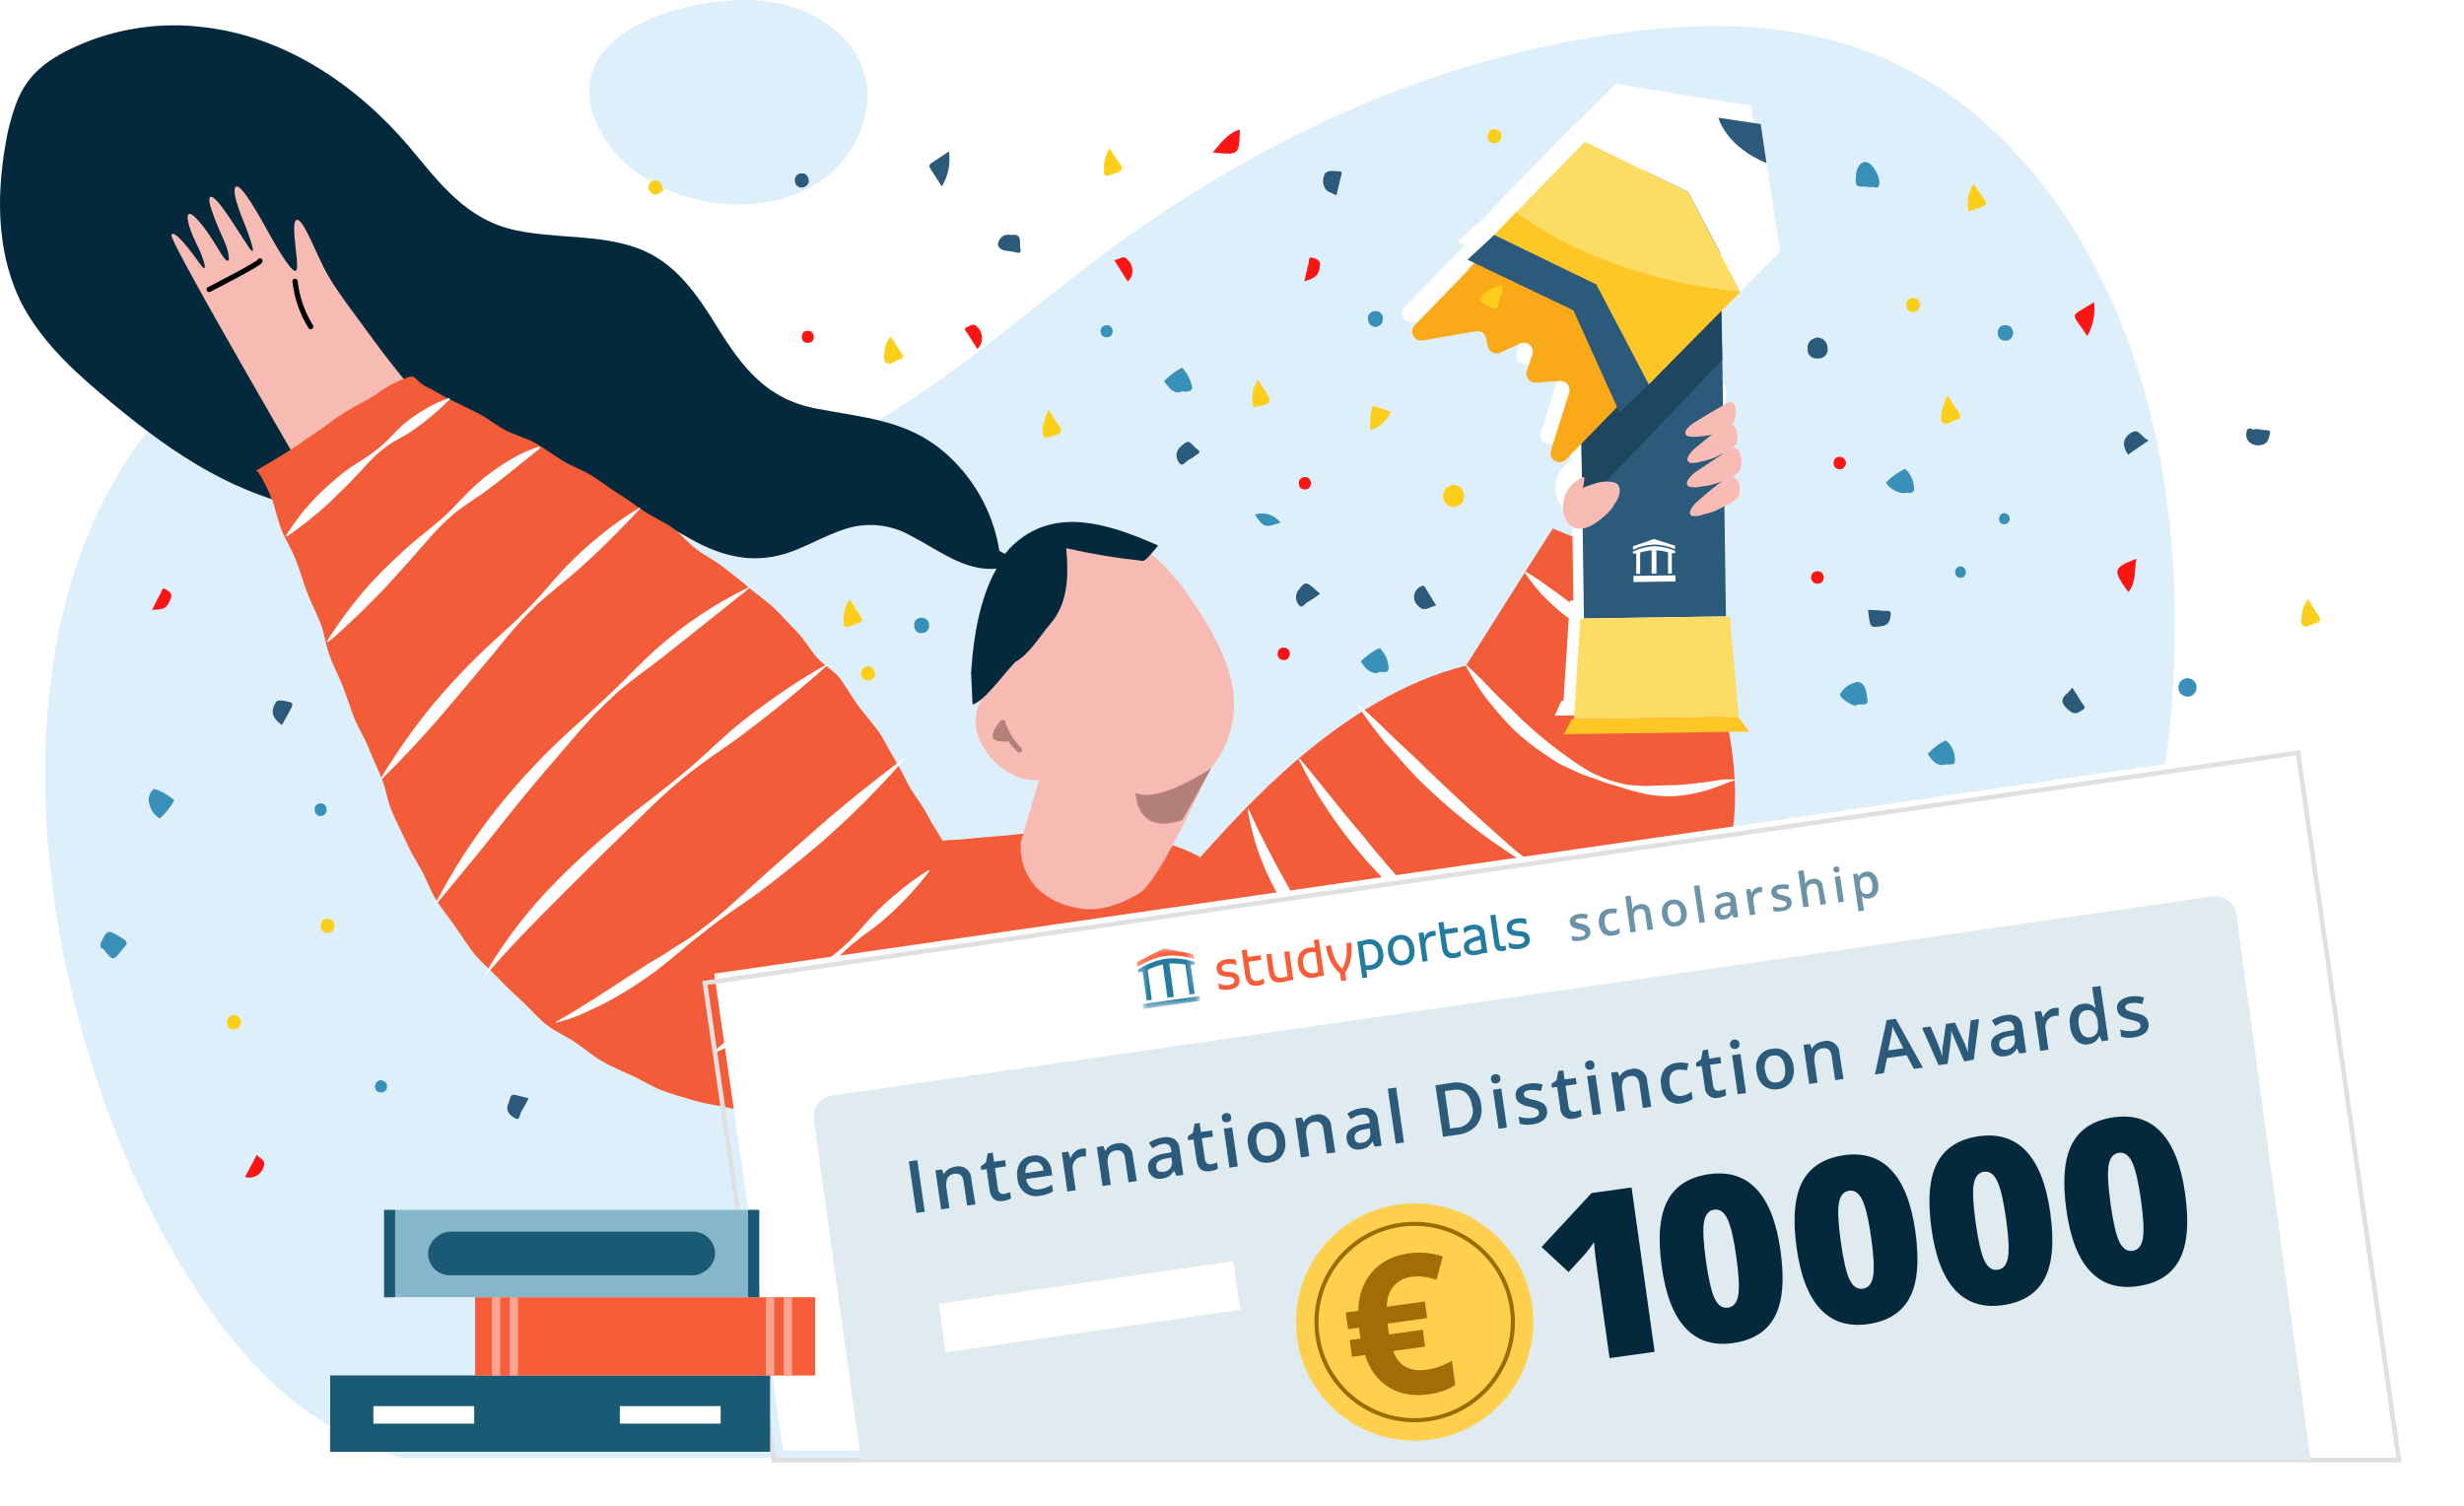 <svg width="265" height="162" fill="none" xmlns="http://www.w3.org/2000/svg"><g fill="#DEEFFC"><path d="M36.621 153.919c2.163 1.034 4.335 1.975 6.507 2.88H178.538c13.2-4.702 25.981-12.297 36.551-26.57 15.129-20.434 24.062-58.55 15.47-88.401-4.764-16.554-14.116-28.076-24.218-33.731-10.102-5.655-20.916-5.996-31.495-4.62-19.483 2.539-38.655 10.734-56.58 24.172-13.015 9.735-25.913 22.432-40.019 22.726-10.55.223-20.672-6.549-30.959-10.581-10.287-4.033-21.89-5.02-30.56 5.467C-9.759 77.252 12.978 142.667 36.621 153.919zM81.024.017C85.77.21 90.679 2.573 92.539 6.742c1.931 4.348-.071 9.738-4.033 12.572-7.567 5.419-21.02 2.306-24.475-6.354C60.247 3.551 73.421-.29 81.024.017z"/></g><path d="M136.332 104.056c-.245-1.216-6.467-11.201-7.418-11.961-1.073-.586-2.211-1.044-3.39-1.364-1.112-.498-2.27-.883-3.459-1.149-1.212-.138-2.433-.191-3.653-.156-1.217 0-2.396.127-3.546.146-1.149.019-2.396 0-3.546 0-1.149 0-2.396.244-3.536.322-1.14.078-2.396.175-3.526.302-1.131.127-2.416.117-3.537.302-1.12.185 7.721 22.855 6.62 23.128-1.174.178 29.236-8.354 28.991-9.569z" fill="#F35C39"/><path d="M111.749 83.883l-1.948 6.605c-.188 1.899.484 3.783 1.831 5.134 1.089 1.004 2.44 1.679 3.897 1.948 2.367.662 4.783-.224 6.877-1.413 2.484-1.403 7.346-12.937 7.872-13.58 1.836-2.249 2.692-5.141 2.377-8.027-.439-3.624-2.543-7.16-4.56-10.122-1.764-2.668-4.051-4.951-6.721-6.712.038-.197-.08-.392-.273-.448-.319-.107-.645-.195-.974-.263-.08-.047-.172-.067-.263-.058-4.179-.867-8.281 1.179-11.155 4.267-1.412 1.52-2.64 3.147-2.805 5.27-.244 2.494-.039 5.011.604 7.433-.007.039-.007.078 0 .117-1.405 1.256-1.94 3.222-1.364 5.017.867 2.591 3.77 5.153 6.605 4.832z" fill="#F8BBB4"/><path d="M130.278 82.616s-5.66 3.838-8.144 2.65c0 0 0 4.686 5.036 2.922l3.108-5.572zM106.771 79.255c-.127-.536.516-1.325.809-1.705.126-.156.438-.185.506 0 .348 1.1.952 2.102 1.763 2.922.263.273-.175.653-.438.38-.365-.351-.692-.739-.974-1.159-.058.06-.141.089-.224.078-.409-.078-1.315.068-1.442-.516z" fill="#B3807A"/><path d="M1.746 11.112c-.532 1.422-.917 2.894-1.15 4.394-1.033 5.845-.925 12.197 1.948 17.535 2.328 4.199 5.952 7.374 9.605 10.394 6.683 5.543 13.327 9.956 21.997 11.466 9.235 1.598 18.003-2.318 27.277-1.841 4.959.263 8.592 2.513 12.791 4.871 3.575 2.017 7.034 2.825 10.969 1.374 2.182-.809 4.218-2.075 6.498-2.63 2.117-.475 4.335-.149 6.225.916 2.923 1.481 5.845 3.897 9.264 3.566-1.821 3.224-2.474 7.452-2.698 10.784-.02.109-.02.222 0 .331h-.059c.069 0 .137 3.458.205 3.497 1.335-.419 3.439-3.439 4.588-4.588 1.501-.809 2.65-2.815 3.77-4.101 1.949-2.289 1.949-5.261 1.695-8.124 2.737.623 5.509 1.082 8.3 1.374.228-.135.432-.306.604-.507.332-.38.663-.77.975-1.13-.049-.045-.105-.082-.166-.107-4.384-1.89-9.742-3.897-14.164-.974-.81.533-1.53 1.191-2.134 1.948-.214-.098-.419-.205-.604-.312-.662-4.181-2.805-7.985-6.04-10.716-3.984-3.361-8.592-3.624-13.492-4.559-5.436-.974-8.086-4.394-10.833-8.836-2.192-3.546-4.549-7.024-8.651-8.485-4.101-1.461-8.68-.974-12.957-1.88-5.329-1.101-8.232-5.075-11.524-9.021C38.384 9.174 30.63 3.864 21.726 2.9c-4.259-.502-8.576.071-12.557 1.666C5.019 6.261 2.924 8.024 1.746 11.112z" fill="#05293C"/><path d="M46.411 44.429s-4.179-5.017-5.962-7.482c-1.783-2.465-4.082-5.407-5.221-7.404-1.14-1.997-2.601-6.098-3.322-5.894-.721.204.273 4.559 0 5.348-.273.789-1.948-2.055-2.922-3.799-.974-1.744-3.147-5.728-3.653-5.075-.507.653.974 3.897 1.257 4.696.282.799 1.12 3.127.166 1.763-.955-1.364-3.371-5.524-4.072-5.416-.701.107.974 3.702 1.51 4.939.536 1.237.799 3.263-.672.76-1.471-2.504-2.922-4.199-3.254-3.809-.331.39.312 2.085.974 3.39.662 1.305 1.237 3.293.282 1.948-.955-1.344-2.815-3.819-3.088-3.117-.273.701 16.639 29.654 16.639 29.654l11.339-10.502z" fill="#F8BBB4"/><path d="M31.731 30.254c.192 1.729.768 3.393 1.685 4.871M27.961 28.062c0 .282-5.465 3.069-5.465 3.069" stroke="#000" stroke-width=".565" stroke-linecap="round"/><path d="M108.495 114.247c.624-1.636-.273-1.198-.682-3.39-.185-.974-.136-2.172-.448-3.478-.243-1.032-.477-2.182-.828-3.399-.302-1.053-.565-2.202-.974-3.371-.409-1.169-1.042-2.056-1.471-3.186-.429-1.13-.585-2.241-1.062-3.351-.477-1.111-.974-2.104-1.442-3.186-.467-1.081-1.198-1.948-1.743-3.049-.546-1.101-1.257-1.948-1.851-2.922-.594-.974-1.033-2.065-1.676-3.078-.643-1.013-1.072-2.055-1.744-3.03-.672-.974-1.452-1.812-2.163-2.757-.711-.945-1.247-1.948-1.948-2.922-.701-.974-1.812-1.53-2.601-2.416-.789-.886-1.344-1.948-2.163-2.767s-1.568-1.714-2.435-2.533c-.867-.818-1.831-1.442-2.718-2.211-.886-.77-1.783-1.442-2.708-2.172-.925-.731-1.948-1.228-2.922-1.948-.974-.721-1.646-1.656-2.601-2.318-.955-.662-2.036-1.12-3-1.754-.964-.633-1.88-1.354-2.864-1.948-.984-.594-1.9-1.354-2.874-1.948-.974-.594-2.114-.974-3.098-1.588-.984-.614-1.948-1.325-2.922-1.88-.974-.555-2.231-.857-3.205-1.383-.974-.526-1.948-1.305-2.923-1.812-.974-.507-2.182-1.052-3.108-1.52-.925-.468-1.685-.974-2.367-1.286-1.539-.76-1.062-1.481-2.328-.974-1.176.446-2.282 1.06-3.283 1.822-1.617.974-1.685.886-3.302 1.89-1.617 1.003-1.53 1.149-3.137 2.192-1.607 1.042-1.549 1.12-3.166 2.124-1.617 1.003-1.627.974-3.264 1.948.185-.204.818.799 1.724 2.922.399.974.585 2.172 1.091 3.439.409 1.033 1.091 2.065 1.549 3.254s.731 2.241 1.179 3.41c.448 1.169.974 2.153 1.432 3.302.458 1.149.575 2.338.974 3.468.399 1.13.974 2.192 1.422 3.312.448 1.12.799 2.28 1.228 3.39.429 1.111 1.13 2.163 1.559 3.263.429 1.101.974 2.231 1.422 3.312.448 1.081.614 2.416 1.062 3.458.497 1.208 1.072 2.28 1.52 3.264.594 1.315 1.247 2.338 1.705 3.166.585 1.081.974 2.241 1.598 3.224.624.984 1.413 1.948 2.095 2.922.682.974 1.325 2.045 2.055 2.922.731.877 1.734 1.705 2.533 2.562.799.857 1.715 1.695 2.572 2.484.857.789 1.666 1.773 2.591 2.494.925.721 2.095 1.228 3.069 1.88.974.653 1.948 1.481 2.922 2.056.974.575 2.172 1.052 3.234 1.549 1.062.497 2.133 1.179 3.234 1.588 1.101.409 2.309.75 3.429 1.081 1.12.331 2.377.497 3.507.74 1.13.244 2.406.38 3.536.546 1.13.166 2.435.253 3.556.341 1.286.088 2.474.497 3.575.506 1.354 0 2.552-.467 3.566-.535 1.17-.208 2.367-.208 3.536 0 1.773.253 1.218.233 3.507-.263 1.184-.144 2.338-.472 3.419-.975 1.055-.561 2.059-1.213 3.001-1.948.917-.798 1.792-1.643 2.62-2.533z" fill="#F35C39"/><path d="M100.001 93.634c-1.542 2.035-3.303 3.894-5.251 5.543-.974.789-2.055 1.5-3.03 2.319-.961.828-1.872 1.713-2.728 2.649-.867.975-1.754 1.861-2.699 2.709-.945.847-1.88 1.714-2.922 2.503-1.996 1.62-4.222 2.933-6.605 3.897l-.068-.117c1.948-1.627 3.838-3.273 5.777-4.871.974-.799 1.948-1.568 2.922-2.348.974-.779 1.948-1.548 3.039-2.289 1.03-.738 2.007-1.549 2.922-2.426.906-.886 1.705-1.889 2.572-2.815.886-.904 1.822-1.756 2.806-2.552.979-.818 2.014-1.567 3.098-2.241l.166.039zM59.806 109.893c3.439-1.948 6.615-4.131 9.907-6.245.848-.496 1.685-.974 2.504-1.539s1.676-.974 2.465-1.607c1.59-1.152 3.109-2.397 4.549-3.731 2.922-2.65 5.845-5.222 8.768-7.793 2.923-2.572 6.02-5.027 9.167-7.404l.097.097c-2.594 2.968-5.373 5.769-8.319 8.388-1.471 1.305-3.01 2.543-4.549 3.77-1.539 1.227-3.078 2.426-4.705 3.507-1.627 1.081-3.205 2.28-4.744 3.507-1.539 1.227-3.01 2.542-4.598 3.721-1.594 1.173-3.267 2.234-5.007 3.176-.886.448-1.773.877-2.679 1.286-.906.409-1.87.691-2.806.974l-.049-.107zM89.031 71.51c-3.117 2.786-6.332 5.397-9.664 7.871-1.695 1.208-3.429 2.367-5.075 3.634-1.624 1.297-3.179 2.679-4.657 4.14l-4.462 4.345-4.394 4.384c-2.922 2.922-5.845 5.845-8.543 9.011l-.107-.078c2.109-3.626 4.673-6.968 7.628-9.946 2.937-2.977 6.081-5.741 9.411-8.271 1.637-1.286 3.293-2.543 4.871-3.897 1.578-1.354 3.078-2.815 4.657-4.179 1.578-1.364 3.273-2.582 4.978-3.78 1.709-1.199 3.478-2.311 5.3-3.332l.058.097zM80.546 63.298l-4.686 3.731c-1.559 1.247-3.108 2.494-4.676 3.712-1.568 1.218-3.224 2.367-4.734 3.673-.75.682-1.471 1.383-2.153 2.065-.682.682-1.383 1.481-2.055 2.24-2.601 3.03-5.222 6.02-7.686 9.148-2.465 3.127-4.988 6.196-7.569 9.284l-.117-.068c1.871-3.57 4.069-6.958 6.566-10.122 2.515-3.147 5.288-6.08 8.29-8.768.74-.682 1.5-1.335 2.221-2.026.721-.692 1.49-1.344 2.202-2.065 1.452-1.383 2.825-2.854 4.325-4.208 3.009-2.689 6.376-4.948 10.005-6.712l.068.117zM68.876 54.677c-2.318 2.474-4.705 4.871-7.219 7.053l-1.948 1.617c-.653.536-1.305 1.081-1.948 1.666-1.212 1.169-2.35 2.412-3.41 3.721-2.114 2.62-4.316 5.153-6.478 7.725-2.163 2.572-4.462 5.017-6.878 7.404l-.078-.078c1.734-2.9 3.688-5.661 5.845-8.261 1.081-1.296 2.241-2.533 3.41-3.751 1.169-1.218 2.436-2.406 3.702-3.546 1.266-1.14 2.474-2.299 3.634-3.526 1.159-1.227 2.221-2.552 3.39-3.78 1.177-1.214 2.43-2.353 3.751-3.41 1.312-1.071 2.699-2.048 4.15-2.922l.078.088zM58.121 48.179c-2.036 1.617-3.994 3.264-6.069 4.793-1.072.731-2.172 1.422-3.186 2.241-.987.838-1.906 1.753-2.747 2.737-.857.974-1.685 1.948-2.582 2.922-.896.974-1.705 1.948-2.621 2.854-.916.906-1.792 1.851-2.747 2.737-.955.886-1.88 1.792-2.922 2.63l-.078-.117c1.38-2.223 2.955-4.319 4.705-6.264.886-.974 1.812-1.87 2.767-2.757.924-.906 1.9-1.758 2.922-2.552.974-.828 2.046-1.627 2.922-2.543.877-.916 1.802-1.89 2.767-2.786.979-.869 2.032-1.652 3.147-2.338 1.113-.721 2.315-1.294 3.575-1.705l.146.146zM48.399 42.919c-1.347 1.365-2.828 2.589-4.423 3.653-.809.497-1.705.916-2.465 1.49-.771.577-1.483 1.229-2.124 1.948-1.266 1.452-2.65 2.767-4.014 4.101-1.423 1.3-2.933 2.501-4.52 3.595l-.097-.088c1.02-1.657 2.237-3.184 3.624-4.549.692-.672 1.432-1.305 2.182-1.948.749-.589 1.533-1.132 2.348-1.627.819-.519 1.597-1.098 2.328-1.734.721-.633 1.344-1.393 2.065-2.046.733-.633 1.526-1.195 2.367-1.675.836-.511 1.728-.923 2.659-1.228l.068.107z" fill="#fff"/><path d="M179.668 62.041l-12.664-5.202c-1.101 1.685-9.323 14.739-9.323 14.739-13.638 3.4-24.354 15.976-28.592 20.613.438 4.734 4.413 5.475 4.705 10.239l6.186 13.307c71.163-2.601 39.688-53.697 39.688-53.697z" fill="#F35C39"/><path d="M183.623 69.757c-.778.608-1.715.98-2.698 1.072-.975.14-1.968.087-2.923-.156-.902-.311-1.787-.672-2.65-1.081-.428-.196-.867-.369-1.315-.516l-1.325-.507c-1.786-.66-3.454-1.604-4.939-2.796-.717-.614-1.403-1.264-2.055-1.948-.625-.713-1.204-1.465-1.734-2.25l.097-.097c.81.472 1.591.992 2.338 1.559.76.526 1.51 1.052 2.231 1.617.721.565 1.461 1.091 2.173 1.666.37.263.75.516 1.12.799.37.282.721.565 1.11.818.375.267.765.511 1.169.731.416.198.842.373 1.277.526.888.23 1.8.361 2.718.39 1.77.276 3.571.299 5.348.068l.058.107zM186.546 83.941c-.643.146-1.296.487-1.949.711-.674.245-1.364.447-2.065.604-2.123.536-4.349.509-6.459-.078-.705-.169-1.4-.373-2.084-.614-.682-.214-1.374-.37-2.036-.653-.663-.282-1.374-.429-2.017-.731-.643-.302-1.315-.585-1.948-.896-.633-.312-1.218-.76-1.832-1.149-1.2-.796-2.331-1.692-3.38-2.679-.974-.974-1.948-2.124-2.835-3.224-.886-1.101-1.588-2.377-2.299-3.614l.107-.078c1.052.974 2.049 1.974 2.991 3 1.042.974 1.997 1.948 3.02 2.922 2.013 1.899 4.198 3.608 6.527 5.105 1.182.742 2.474 1.291 3.828 1.627.32.093.645.164.974.214l1.043.078c.691.049 1.384.049 2.075 0 .682 0 1.364-.068 2.046-.049.341 0 .681-.059 1.022-.088.346-.013.691-.046 1.033-.097.682-.068 1.374-.175 2.065-.273.71-.153 1.439-.202 2.163-.146l.01.107zM181.198 101.583c-1.843-.283-3.646-.787-5.368-1.5-1.731-.673-3.397-1.501-4.978-2.474-1.569-.974-3.04-2.124-4.54-3.195l-2.279-1.559c-.75-.536-1.569-.974-2.309-1.53-1.548-1.016-3.038-2.119-4.462-3.302-1.451-1.149-2.815-2.397-4.159-3.673-1.345-1.276-2.524-2.708-3.761-4.072-1.237-1.364-2.299-2.923-3.361-4.413l.146-.068c1.394 1.218 2.699 2.504 4.014 3.78l2.007 1.88c.672.614 1.295 1.286 1.948 1.88 2.64 2.523 5.319 4.997 8.076 7.423.672.614 1.403 1.179 2.124 1.744.731.562 1.495 1.079 2.289 1.549 1.576.947 3.202 1.809 4.871 2.582 3.244 1.675 6.439 3.381 9.829 4.871l-.087.078zM169.702 110.01c-1.677-.53-3.293-1.235-4.822-2.104-.769-.429-1.529-.877-2.25-1.364-.742-.47-1.454-.984-2.134-1.539-1.373-1.101-2.61-2.348-3.896-3.507-1.286-1.16-2.64-2.27-3.994-3.381-.673-.565-1.325-1.14-1.949-1.744l-.974-.886c-.312-.312-.604-.633-.916-.974l-1.812-1.948c-.574-.662-1.12-1.344-1.675-2.017-1.087-1.377-2.105-2.808-3.049-4.286-.975-1.481-1.764-3.03-2.553-4.588l.108-.068c1.169 1.315 2.201 2.708 3.302 4.043 1.101 1.335 2.143 2.708 3.302 3.994 2.124 2.718 4.452 5.261 6.732 7.871.604.624 1.188 1.266 1.812 1.87.623.604 1.295 1.159 1.948 1.714.678.543 1.384 1.05 2.114 1.52.711.497 1.442.974 2.173 1.412 2.864 1.949 5.669 3.897 8.611 5.787l-.078.195zM156.288 113.663c-1.536-.078-3.036-.494-4.394-1.218l-.974-.536-.974-.652c-.312-.215-.614-.449-.916-.682-.302-.234-.565-.517-.837-.77l-.799-.818-.731-.867c-.497-.565-.974-1.15-1.442-1.734-.974-1.13-1.964-2.254-2.971-3.371-2-2.256-3.727-4.742-5.143-7.404-1.444-2.662-2.432-5.546-2.923-8.534h.127c1.227 2.737 2.591 5.329 4.023 7.901.711 1.286 1.413 2.572 2.153 3.848l2.318 3.79c.774 1.264 1.678 2.442 2.699 3.516.263.273.516.536.789.789l.857.712.848.711.886.652c2.195 1.923 4.693 3.467 7.394 4.569l.01.098z" fill="#fff"/><g filter="url(#filter0_d)"><path d="M168.202 78.963l19.912-.244-1.179-1.578h.107l-.974-10.794h-.409l-.165-11.797c.229-.093.45-.203.662-.331.321-.224.916-.594.974-.974.068-.383.068-.776 0-1.159-.126-.334-.373-.609-.692-.77.313-.161.564-.421.712-.74.112-.406.151-.828.117-1.247 0-.302-.302-.974-.682-1.091-.117-.012-.235.008-.341.058.258-.187.457-.444.574-.74.069-.387.069-.782 0-1.169-.088-.277-.267-.517-.506-.682.062-.09.118-.184.165-.282.134-.368.197-.758.186-1.149 0-.292-.049-.857-.4-.974-.351-.117-.653.156-.974.351l-.068-4.871-.068-5.29 2.026-2.046h-.127l.059-.059-1.354-2.591 1.393 2.669 2.825-2.864.136-.136 1.335-1.374-1.481-9.557-.623-4.189-4.56-.682-9.995-1.656-1.295 1.305-2.923 2.971-.097-.049-1.296 1.305-8.495 8.768-2.922 2.679.789.38-.614.624-5.845 6.03c-.304.303-.375.77-.173 1.149.202.379.629.581 1.05.498l5.64-.974c.515-.097 1.014.23 1.131.74l.204.886c.066.287.259.528.524.657.265.129.573.131.84.005l2.075-.974c.356-.169.779-.106 1.071.158.292.265.396.679.264 1.05l-.575 1.705c-.108.307-.056.648.14.908s.509.406.834.387l2.591-.185c.318-.015.623.127.818.379.194.252.252.584.156.887l-1.948 6.186c-.146.435.031.913.425 1.148.394.235.899.162 1.212-.174l1.578-1.617.058 4.247c0-.205 0-.38-.087-.438-.088-.058-.156 0-.341.127-.644.551-1.083 1.302-1.247 2.133-.155.949.092 1.92.682 2.679.274.308.66.494 1.071.516l.127 9.488h-.37l-.682 10.774 8.904-.127-9.128.136-.731 1.588z" fill="#fff"/></g><path fill="#2C5A7A" d="M169.671 18.381l15.273-.216.68 48.129-15.273.216z"/><path d="M170.18 54.462l15.051-15.752-.527-19.016-15.011.351.487 34.417z" fill="#1D475E"/><path d="M188.114 78.681l-19.912.282.848-1.617 17.885-.244 1.179 1.578z" fill="#FFC725"/><path d="M187.004 77.102l-17.73.244.682-10.774.019-.049 16.054-.234.01.019.965 10.794z" fill="#FDDC64"/><path d="M175.625 59.334v.195h.351v2.192h.419v-2.289c.402-.128.817-.212 1.237-.253v2.523h.516v-2.523c.423.027.841.102 1.247.224v2.289h.409v-2.202h.351v-.253c-.719-.306-1.489-.474-2.27-.497-.779.041-1.543.233-2.25.565" fill="#fff"/><path d="M180.145 59.061c-.715-.316-1.487-.485-2.269-.497-.78.031-1.546.22-2.251.555v-.36l2.251-.789 2.269.721v.37zM175.665 61.939l4.52-.064.009.66-4.52.064z" fill="#fff"/><path d="M158.012 28.93l-5.845 6.03c-.305.303-.375.77-.173 1.149.202.379.629.581 1.05.497l5.64-.974c.515-.097 1.014.23 1.13.74l.205.886c.066.287.259.529.524.657.264.129.573.131.84.005l2.075-.974c.356-.169.779-.106 1.071.158.292.264.396.679.263 1.05l-.574 1.705c-.108.307-.056.648.14.908.196.26.509.406.834.387l2.591-.185c.318-.015.623.127.817.379.195.252.253.584.157.887l-1.948 6.186c-.146.435.031.913.425 1.148.394.235.899.162 1.212-.174l5.172-5.309.721-.731c.298-.303.365-.764.166-1.14l-4.871-9.196c-.098-.183-.251-.329-.438-.419l-9.43-4.579c-.379-.187-.836-.108-1.13.195l-.731.74" fill="#FAA919"/><path d="M169.196 16.538l-8.495 8.719 10.979 5.338 5.64 10.745 8.505-8.729 1.295-1.315-5.562-10.667-11.076-5.397-1.296 1.305" fill="#FDDC64"/><path d="M173.521 12.31l-2.952 2.981 10.989 5.338 5.631 10.745 2.961-2.991 1.296-1.315-2.085-13.648-14.554-2.416-1.296 1.305" fill="#fff"/><path d="M184.802 12.661l4.559.682.623 4.189s-4.013-1.432-5.182-4.871z" fill="#2C5A7A"/><path d="M163.058 22.831s8.651 7.063 24.131 8.543l-9.888 9.966-5.641-10.716-10.92-5.368 2.318-2.426z" fill="#FFC725"/><path d="M160.701 25.257l10.979 5.338 5.64 10.745-3.146 3.01-4.959-10.979-11.388-5.436 2.874-2.679z" fill="#2C5A7A"/><path d="M170.365 51.336c.068.078 0 .273 0 .487l-.127.711c0-.146 1.081-.458 1.227-.506.711-.266 1.487-.307 2.222-.117.818.263.496 1.559.126 2.036-.224.292-.36.653-.604.916-.276.299-.572.579-.886.838-.78.662-2.747 2.143-3.897.243-.407-.873-.428-1.877-.058-2.767.348-.77.945-1.401 1.695-1.792.156-.107.263-.107.302-.049zM184.812 46.192c-.867.662-1.725 1.344-2.562 2.055-.273.234-1.199 1.188-.536 1.5.282.136.877 0 1.169-.088.4-.079.794-.186 1.179-.322.352-.124.695-.277 1.022-.458.254-.136.556-.224.789-.38.234-.156.838-.633.926-.974.068-.387.068-.782 0-1.169-.118-.4-.429-.715-.828-.838-.331-.078-.877.477-1.159.672z" fill="#F8BBB4"/><path d="M185.006 43.785c-.974.536-1.899 1.101-2.825 1.685-.311.185-1.344.974-.74 1.413.38.111.779.134 1.169.068.406-.019.809-.068 1.208-.146.367-.079.729-.183 1.081-.312.273-.107.575-.146.838-.273.347-.18.612-.487.74-.857.134-.368.197-.758.186-1.15 0-.292-.049-.857-.4-.974-.351-.117-.974.409-1.257.545zM185.26 48.832c-.974.633-1.949 1.296-2.923 1.948-.311.224-1.373 1.159-.691 1.559.409.102.837.102 1.247 0 .434-.043.864-.121 1.285-.234.387-.109.764-.246 1.13-.409.283-.127.604-.195.877-.341.273-.146.809-.477.974-.867.112-.406.152-.828.117-1.247 0-.302-.302-.974-.682-1.091-.38-.117-1.042.497-1.334.682z" fill="#F8BBB4"/><path d="M185.016 51.871c-.857.682-1.705 1.383-2.533 2.114-.263.234-1.169 1.198-.496 1.51.393.04.79-.013 1.159-.156.397-.081.788-.191 1.169-.331.334-.139.659-.298.974-.477.253-.146.555-.234.789-.399.234-.166.916-.594.974-.974.068-.384.068-.776 0-1.159-.17-.426-.531-.747-.974-.867-.253-.01-.808.545-1.062.74z" fill="#F8BBB4"/><g><g filter="url(#filter1_d)"><path d="M195.235 157.023h62.767L247.158 80.96 75.812 105.714l7.413 51.309H195.235z" fill="#fff"/></g><path clip-rule="evenodd" d="M195.235 157.023h62.767L247.158 80.96 75.812 105.714l7.413 51.309H195.235z" stroke="#E0E0E0" stroke-width=".5"/><path d="M92.597 157.023H248.502l-7.978-58.674c-.079-.601-.396-1.145-.879-1.511-.483-.366-1.092-.523-1.692-.438L89.479 117.832c-.602.077-1.147.393-1.514.877-.366.484-.523 1.095-.434 1.695l5.066 36.619z" fill="#DFEBEF"/></g><path fill="#fff" d="M100.962 140.216l31.671-4.575.755 5.226-31.671 4.575z"/><g><path d="M152.145 154.942c7.048 0 12.76-5.713 12.76-12.76s-5.712-12.76-12.76-12.76c-7.047 0-12.76 5.713-12.76 12.76s5.713 12.76 12.76 12.76z" fill="#FFD04E"/><path fill-rule="evenodd" clip-rule="evenodd" d="M141.365 142.182c0-5.954 4.827-10.78 10.78-10.78 5.954 0 10.78 4.826 10.78 10.78 0 5.953-4.826 10.78-10.78 10.78-5.953 0-10.78-4.827-10.78-10.78zm21.12 0c0-5.711-4.629-10.34-10.34-10.34-5.71 0-10.34 4.629-10.34 10.34 0 5.71 4.63 10.34 10.34 10.34 5.711 0 10.34-4.63 10.34-10.34z" fill="#9B6D00"/><path d="M153.625 149.957c1.199-.168 2.162-.507 2.891-1.017l-.365-2.6c-.839.512-1.743.836-2.711.972-1.828.256-3.03-.413-3.606-2.01l3.432-.482-.254-1.808-3.605.507-.067-.332-.067-.477-.03-.359 4.244-.596-.251-1.787-4.092.575c.028-.929.276-1.67.744-2.222.468-.553 1.115-.887 1.94-1.003.44-.062.872-.062 1.295-.001.423.062.882.165 1.379.309l.664-2.496c-1.188-.399-2.419-.509-3.691-.33-1.645.231-2.949.899-3.912 2.004-.963 1.106-1.455 2.495-1.475 4.168l-1.351.19.251 1.787 1.178-.165.056.541c.037.264.08.472.129.624l-1.198.168.254 1.807 1.391-.195c.501 1.552 1.349 2.703 2.546 3.453 1.196.75 2.623 1.008 4.281.775z" fill="#A16D06"/></g><g fill="#2C5A7A"><path d="M98.549 130.448l-.799-5.543.906-.127.799 5.543-.906.127zM104.901 129.532l-.887.127-.38-2.582c-.013-.259-.121-.505-.302-.692-.184-.145-.424-.199-.653-.146-.317.014-.608.181-.779.448-.15.368-.184.772-.097 1.16l.302 2.084-.887.137-.614-4.199.702-.097.204.526c.1-.224.262-.413.468-.546.228-.144.483-.237.75-.273.412-.116.854-.032 1.195.226.34.259.54.662.539 1.09l.439 2.737zM107.998 128.402c.223-.032.44-.097.643-.195l.098.673c-.116.07-.241.125-.37.165-.156.051-.316.09-.478.117-.838.117-1.325-.263-1.461-1.159l-.321-2.26-.575.087-.059-.399.565-.409.185-.974.546-.078.136.974 1.189-.175.097.672-1.188.175.321 2.241c.01.178.095.345.234.458.127.089.286.121.438.087z"/><path fill-rule="evenodd" clip-rule="evenodd" d="M110.2 128.256c.465.34 1.053.468 1.617.35.272-.028.54-.087.799-.175.224-.074.438-.179.633-.312l-.107-.721c-.206.132-.425.243-.653.332-.22.082-.448.138-.682.165-.337.085-.695.013-.974-.195-.26-.231-.427-.55-.467-.896l2.795-.399-.068-.487c-.045-.511-.29-.984-.682-1.315-.394-.3-.898-.414-1.383-.312-.538.048-1.026.339-1.325.789-.297.508-.398 1.108-.282 1.685.05.581.33 1.118.779 1.491zm.283-2.923c.151-.209.385-.344.642-.37.26-.058.531.002.741.166.214.198.346.469.37.76l-1.948.272c-.033-.29.036-.582.195-.828z"/><path d="M116.347 123.531c.149-.017.299-.017.448 0v.848c-.136-.019-.273-.019-.409 0-.324.032-.619.202-.809.468-.198.283-.272.635-.204.974l.321 2.192-.896.136-.604-4.199.692-.097.234.721c.094-.259.251-.49.457-.672.211-.202.481-.332.77-.371zM122.27 127.019l-.896.136-.38-2.581c-.015-.258-.118-.502-.292-.692-.185-.152-.43-.21-.663-.156-.319.016-.61.187-.779.458-.153.363-.187.766-.098 1.15l.302 2.094-.886.127-.614-4.189.702-.107.204.535c.1-.22.263-.406.468-.535.225-.148.482-.242.75-.273.411-.116.853-.033 1.194.226.341.258.541.661.54 1.089l.448 2.718z"/><path fill-rule="evenodd" clip-rule="evenodd" d="M126.254 125.898l.263.556.75-.088-.409-2.825c-.027-.416-.238-.798-.574-1.043-.386-.204-.832-.263-1.257-.165-.257.036-.508.101-.75.195-.25.101-.489.228-.711.38l.38.594c.175-.112.357-.213.545-.302.19-.094.394-.157.604-.185.209-.049.429-.007.604.117.162.149.26.355.273.574v.224l-.721.127c-.518.056-1.011.255-1.422.575-.285.266-.413.659-.341 1.042.033.353.209.677.487.896.289.185.636.254.974.195.271-.029.534-.116.77-.253.228-.155.412-.367.535-.614zm-.409-.243c-.188.22-.453.359-.74.389v-.048c-.174.052-.362.038-.526-.039-.135-.094-.218-.246-.224-.409-.048-.225.026-.458.194-.614.263-.185.568-.302.887-.341l.536-.098.058.361c.059.28-.009.573-.185.799z"/><path d="M130.258 125.207c.22-.032.434-.098.633-.195l.098.672c-.115.067-.236.122-.361.166-.155.05-.315.086-.477.107-.847.127-1.335-.253-1.461-1.15l-.331-2.26-.565.088-.059-.399.565-.409.175-.975.546-.078.136.975 1.199-.176.097.672-1.198.176.331 2.24c.011.177.091.342.224.458.131.089.293.121.448.088z"/><path fill-rule="evenodd" clip-rule="evenodd" d="M131.486 119.898c-.079.113-.108.254-.078.389.015.134.081.256.185.341.244.13.543.086.74-.107.071-.113.099-.248.078-.38-.012-.137-.079-.263-.185-.35-.112-.074-.248-.102-.38-.078-.139.014-.268.08-.36.185zm.74 5.689l.896-.136-.604-4.189-.896.126.604 4.199zM137.905 124.243c.306-.506.411-1.107.293-1.686-.055-.578-.327-1.114-.76-1.5-.427-.342-.984-.477-1.52-.37-.557.041-1.066.326-1.393.779-.315.494-.42 1.094-.292 1.666.043.401.184.786.409 1.12.193.297.472.528.799.663.343.137.717.178 1.081.117.555-.047 1.061-.336 1.383-.789zm-1.471.058c-.72.107-1.149-.322-1.285-1.296v.01c-.082-.371-.048-.759.097-1.11.148-.289.436-.478.76-.497.711-.098 1.149.321 1.276 1.286.127.964-.127 1.5-.848 1.607z"/><path d="M143.604 123.94l-.896.127-.37-2.582c-.018-.258-.124-.503-.302-.691-.183-.149-.424-.203-.653-.147-.317.014-.608.181-.779.449-.15.367-.184.772-.098 1.159l.302 2.085-.896.136-.604-4.199.702-.097.204.526c.104-.224.269-.413.478-.546.225-.148.482-.241.75-.272.411-.116.853-.033 1.194.226.341.258.54.661.54 1.089l.428 2.737z"/><path fill-rule="evenodd" clip-rule="evenodd" d="M147.598 122.762l.263.565.731-.108-.409-2.825c-.024-.411-.231-.79-.565-1.032-.384-.208-.831-.271-1.257-.176-.257.039-.509.108-.75.205-.253.093-.493.221-.711.38l.38.594c.172-.115.351-.219.536-.312.191-.089.395-.148.604-.175.21-.048.431-.009.613.107.161.15.258.356.273.575v.224l-.721.127c-.514.06-1.002.258-1.412.574-.291.267-.421.666-.341 1.053.028.351.206.673.487.886.285.193.636.263.974.195.271-.027.533-.11.77-.244.221-.163.403-.372.535-.613zm-.419-.234c-.188.218-.453.354-.74.38-.176.043-.361.015-.516-.078-.132-.098-.217-.246-.234-.409-.049-.23.029-.468.205-.624.262-.185.567-.302.886-.341l.536-.097.049.36c.061.284-.006.58-.186.809z"/><path d="M150.998 122.869l-.886.126-.857-5.903.896-.127.847 5.904z"/><path fill-rule="evenodd" clip-rule="evenodd" d="M158.821 120.998c.458-.639.627-1.441.467-2.211-.065-.749-.439-1.437-1.032-1.9-.639-.416-1.415-.566-2.163-.418l-1.714.253.808 5.543 1.549-.224c.805-.061 1.553-.435 2.085-1.043zm-2.66-3.76c1.247-.234 1.958.39 2.153 1.715h.02c.162.546.058 1.137-.281 1.594-.339.458-.874.73-1.443.734l-.653.088-.575-4.024.779-.107zM160.438 115.718c-.082.108-.111.248-.078.38.007.134.071.258.175.341.118.078.262.106.4.078.134-.011.258-.078.341-.185.08-.105.109-.241.078-.37-.005-.137-.069-.265-.176-.351-.241-.144-.55-.099-.74.107zm.74 5.68l.887-.127-.604-4.199-.887.137.604 4.189z"/><path d="M166.38 119.43c.061.356-.055.719-.311.974-.348.298-.781.479-1.238.516-.459.084-.932.064-1.383-.058l-.117-.77c.462.15.95.2 1.432.146.546-.087.799-.292.75-.623-.013-.096-.058-.185-.126-.253-.103-.073-.214-.132-.332-.176-.203-.072-.411-.131-.623-.175-.38-.063-.741-.206-1.062-.419-.203-.176-.332-.424-.36-.692-.059-.332.059-.671.311-.896.323-.269.721-.432 1.14-.467.482-.071.974-.038 1.442.097l-.185.711c-.386-.108-.789-.148-1.189-.117-.467.068-.681.234-.643.507.022.134.11.247.234.302.274.123.562.211.858.263.277.059.548.148.808.263.33.157.555.474.594.838v.029zM169.371 119.556c.22-.032.434-.097.633-.194l.098.672c-.115.066-.236.122-.361.165-.155.051-.315.087-.477.108-.354.095-.731.018-1.019-.208-.288-.227-.452-.576-.442-.942l-.332-2.26-.565.078-.058-.39.565-.419.175-.974.546-.078.136.974 1.199-.165.097.672-1.198.175.331 2.241c.011.176.091.341.224.458.133.085.293.116.448.087z"/><path fill-rule="evenodd" clip-rule="evenodd" d="M170.56 114.247c-.079.114-.108.255-.078.39.013.135.084.257.194.335.11.079.249.106.38.074.139-.008.267-.075.351-.185.072-.109.1-.241.078-.37-.008-.138-.075-.266-.185-.351-.11-.077-.248-.106-.38-.078-.14.01-.27.077-.36.185zm.74 5.68l.896-.127-.604-4.189-.896.127.604 4.189z"/><path d="M177.583 119.031l-.896.126-.37-2.581c-.018-.259-.124-.503-.302-.692-.182-.158-.431-.213-.663-.146-.317.013-.608.18-.779.448-.153.367-.188.772-.097 1.159l.302 2.085-.897.136-.604-4.198.702-.098.204.526c.107-.222.272-.41.478-.545.225-.148.482-.242.75-.273.411-.116.854-.032 1.194.226.341.258.541.662.54 1.089l.438 2.738zM180.915 118.661c-.535.118-1.095-.007-1.529-.341-.423-.402-.68-.948-.721-1.53-.128-.58-.027-1.187.282-1.695.334-.455.85-.743 1.413-.789.41-.064.829-.037 1.227.078l-.165.75c-.318-.082-.647-.112-.975-.088-.72.104-1.013.64-.876 1.608.036.362.186.703.428.974.227.205.538.292.838.234.398-.055.774-.213 1.091-.458l.107.779c-.144.115-.305.207-.477.273-.206.092-.422.16-.643.205zM184.919 117.306c.22-.032.433-.097.633-.194l.097.672c-.112.07-.233.126-.36.165-.156.05-.316.089-.477.117-.355.092-.732.012-1.019-.216-.287-.227-.451-.577-.443-.943l-.331-2.26-.565.088-.058-.4.565-.409.175-.974.546-.078.136.974 1.198-.175.098.672-1.199.175.332 2.251c.01.174.091.336.224.448.131.089.293.12.448.087z"/><path fill-rule="evenodd" clip-rule="evenodd" d="M186.146 111.997c-.078.114-.106.254-.078.39.015.133.082.255.185.34.242.144.55.099.741-.107.073-.112.101-.248.078-.38-.013-.136-.079-.263-.185-.35-.112-.074-.248-.102-.38-.078-.14.014-.268.08-.361.185zm.741 5.689l.896-.127-.604-4.198-.896.126.604 4.199zM192.595 116.351c.306-.501.41-1.1.293-1.675-.055-.581-.326-1.12-.76-1.51-.427-.342-.984-.478-1.52-.37-.557.041-1.067.326-1.393.779-.313.495-.418 1.094-.292 1.666.044.399.181.783.399 1.12.196.298.478.529.809.663.342.138.717.178 1.081.116.552-.053 1.056-.341 1.383-.789zm-1.48.059c-.712.107-1.14-.322-1.277-1.296h-.029c-.07-.371-.026-.755.127-1.101.147-.287.437-.473.76-.487.711-.107 1.159.302 1.276 1.276.117.975-.146 1.501-.857 1.608z"/><path d="M198.265 116.04l-.896.126-.37-2.571c-.016-.262-.123-.511-.302-.702-.185-.144-.425-.198-.653-.146-.317.014-.608.181-.779.448-.15.368-.184.772-.098 1.159l.302 2.095-.896.127-.604-4.199.701-.098.205.527c.103-.224.269-.414.477-.546.228-.144.484-.237.75-.273.412-.116.854-.032 1.195.226.34.259.54.662.539 1.089l.429 2.738z"/><path fill-rule="evenodd" clip-rule="evenodd" d="M205.055 113.487l.779 1.462.974-.117-2.922-5.261-.974.137-1.267 5.845.974-.146.322-1.618 2.114-.302zm-1.081-2.182l.73 1.432-1.617.234.292-1.52c.077-.35.129-.704.156-1.061.039.097.107.253.205.457.069.157.147.31.234.458z"/><path d="M211.26 114.16l-.818-1.88c-.097-.195-.292-.663-.565-1.394-.049.702-.097 1.199-.136 1.501l-.273 2.026-.974.146-1.783-4.023.916-.137.828 1.949c.173.416.322.843.448 1.276v-.653c0-.253 0-.428.058-.555l.322-2.299.974-.136.974 2.113c.085.178.16.36.224.546.076.19.138.385.185.584-.005-.449.018-.898.069-1.344l.243-2.153.896-.126-.574 4.364-1.014.195z"/><path fill-rule="evenodd" clip-rule="evenodd" d="M216.92 112.747l.263.555.731-.097-.409-2.825c-.02-.416-.228-.799-.565-1.043-.387-.199-.831-.258-1.257-.165-.257.035-.509.1-.75.195-.25.101-.488.228-.711.38l.38.604c.171-.117.35-.221.536-.312.191-.091.394-.153.604-.185.211-.05.434-.007.613.117.162.149.26.355.273.574v.224l-.721.127c-.515.056-1.005.255-1.412.575-.29.263-.419.659-.341 1.042.028.354.205.68.487.896.289.185.636.254.974.195.271-.029.534-.116.77-.253.223-.157.406-.364.535-.604zm-.409-.244c-.188.22-.453.36-.74.39-.18.037-.368.006-.526-.088-.136-.093-.222-.244-.234-.409-.043-.226.034-.458.205-.613.261-.189.566-.306.886-.341l.536-.098.049.361c.061.279-.003.571-.176.798z"/><path d="M220.963 108.403c.149-.018.299-.018.448 0v.847c-.132-.019-.267-.019-.399 0-.329.034-.627.208-.818.477-.196.285-.267.637-.195.975l.311 2.191-.886.127-.604-4.199.692-.097.224.721c.095-.258.252-.489.458-.672.209-.205.479-.335.769-.37z"/><path fill-rule="evenodd" clip-rule="evenodd" d="M223.311 111.919c.345.336.833.481 1.305.39.511-.055.953-.378 1.159-.848h.049l.234.526.692-.107-.848-5.845-.896.127.224 1.529c.035.238.091.473.166.702h-.049c-.344-.366-.852-.528-1.345-.429-.483.045-.913.326-1.149.75-.255.519-.331 1.109-.214 1.676.047.57.284 1.108.672 1.529zm2.192-.789c-.17.252-.447.411-.75.429-.288.049-.581-.05-.78-.263-.23-.299-.369-.657-.399-1.033-.078-.375-.045-.765.097-1.12.126-.267.379-.452.672-.487.306-.067.624.016.858.224.25.307.396.685.419 1.081v.127c.073.351.032.716-.117 1.042z"/><path d="M231.065 110.078c.058.356-.058.718-.312.974-.351.291-.782.468-1.237.507-.459.091-.933.071-1.383-.059l-.107-.77c.458.15.943.2 1.422.147.546-.078.799-.283.75-.614-.011-.097-.056-.186-.126-.253-.098-.08-.211-.139-.332-.176-.203-.072-.412-.131-.623-.175-.378-.069-.739-.211-1.062-.419-.2-.179-.328-.425-.36-.692-.062-.335.056-.679.311-.906.328-.261.723-.424 1.14-.467.482-.071.974-.038 1.442.097l-.185.721c-.385-.118-.789-.158-1.189-.117-.467.072-.682.237-.643.497.022.136.11.253.234.312.277.114.564.202.857.263.279.052.55.137.809.253.155.081.291.194.399.331.112.162.179.35.195.546z"/></g><g fill="#6D93A8"><path d="M171.027 100.151c.054.241-.024.493-.204.662-.226.199-.51.318-.809.341-.3.077-.615.077-.916 0l-.078-.506c.314.105.647.139.975.097.363-.058.529-.195.496-.409-.007-.064-.038-.124-.087-.166-.066-.049-.138-.088-.215-.116-.133-.05-.27-.089-.409-.117-.251-.039-.49-.132-.701-.273-.136-.117-.223-.28-.244-.458-.037-.222.044-.447.215-.594.21-.181.473-.29.75-.312.325-.054.659-.03.974.068l-.127.468c-.256-.074-.523-.1-.789-.078-.302.049-.448.156-.419.331.017.034.04.064.068.088.183.077.372.135.565.175.186.03.366.086.536.166.107.053.2.13.273.224.093.117.144.26.146.409zM173.404 100.628c-.343.063-.697-.022-.974-.234-.533-.58-.649-1.43-.292-2.133.23-.31.588-.499.974-.516.267-.055.542-.055.808 0l-.107.497c-.209-.04-.424-.04-.633 0-.481.065-.675.416-.584 1.052.02.251.118.49.282.682.15.136.356.194.555.155.263-.036.511-.14.721-.301l.068.516c-.093.075-.198.134-.311.175-.164.056-.334.092-.507.107zM177.788 99.947l-.594.087-.244-1.704c-.012-.173-.081-.337-.195-.468-.124-.096-.285-.132-.438-.097-.208.013-.397.125-.507.302-.105.242-.129.512-.068.77l.195 1.374-.585.087-.565-3.896.585-.088.146.974c.027.171.043.343.049.516.057-.145.155-.271.282-.36.145-.101.312-.164.487-.185.273-.08.567-.027.793.144.227.171.359.439.357.723l.302 1.822z"/><path fill-rule="evenodd" clip-rule="evenodd" d="M181.188 99.118c.204-.332.273-.729.195-1.111-.046-.387-.237-.743-.536-.994-.274-.22-.628-.312-.974-.253-.369.03-.707.218-.926.516-.2.333-.27.729-.195 1.111.039.26.132.509.273.731.13.197.317.35.536.438.225.091.471.118.711.078.365-.033.699-.221.916-.516zm-.974.039c-.478.117-.76-.224-.848-.857-.055-.244-.035-.499.059-.731.098-.191.292-.314.506-.322.468-.068.76.214.848.848.087.633-.088.945-.565 1.062z"/><path d="M183.36 99.177l-.584.088-.604-3.984.584-.078.604 3.975z"/><path fill-rule="evenodd" clip-rule="evenodd" d="M186.273 98.319l.175.37.497-.068-.263-1.87c-.018-.273-.158-.523-.38-.682-.253-.136-.547-.177-.828-.117-.17.025-.337.071-.497.136-.167.061-.325.146-.467.253l.253.39c.11-.08.227-.148.351-.204.126-.058.261-.098.399-.117.141-.035.291-.007.409.078.105.095.168.228.176.37v.156l-.478.078c-.353.035-.69.167-.974.38-.187.178-.272.438-.224.692.019.234.136.45.321.594.199.129.441.175.673.127.178-.019.351-.076.506-.166.148-.103.268-.24.351-.4zm-.312-.156c-.122.145-.297.236-.487.253h.039c-.116.023-.236.006-.341-.049-.088-.065-.144-.164-.156-.273-.031-.151.021-.307.137-.409.171-.126.373-.203.584-.224l.351-.068v.243c.038.185-.008.379-.127.526z"/><path d="M189.205 95.407c.101-.009.202-.009.302 0v.555c-.087-.015-.176-.015-.263 0-.219.019-.418.133-.545.312-.124.186-.169.414-.127.633l.204 1.442-.584.088-.409-2.767.467-.068.147.477c.062-.169.166-.32.302-.438.138-.131.316-.213.506-.234zM192.683 96.985c.049.241-.028.491-.205.662-.228.2-.515.32-.818.341-.301.073-.615.073-.916 0l-.068-.506c.314.102.646.135.974.097.371-.059.536-.195.497-.409-.007-.062-.035-.12-.078-.166-.064-.056-.141-.096-.224-.117-.133-.049-.27-.088-.409-.117-.251-.045-.489-.141-.701-.282-.134-.117-.218-.281-.234-.458-.044-.221.034-.448.204-.594.215-.172.476-.277.75-.302.326-.052.658-.032.975.059l-.127.477c-.253-.074-.517-.1-.779-.078-.312 0-.458.156-.429.331.015.09.073.167.156.205.18.08.37.135.565.166.184.039.364.098.536.175.104.053.194.13.263.224.044.091.068.191.068.292zM196.385 97.228l-.594.088-.244-1.705c-.012-.173-.081-.337-.195-.468-.127-.091-.285-.126-.438-.098-.208.013-.397.125-.507.302-.105.242-.129.512-.068.77l.195 1.374-.585.088-.565-3.897.585-.088.146.974c.01.172.01.344 0 .516.061-.146.162-.271.292-.36.145-.101.312-.164.487-.185.273-.08.567-.027.793.144.227.171.359.439.357.723l.341 1.822z"/><path fill-rule="evenodd" clip-rule="evenodd" d="M197.231 93.307c-.057.073-.077.168-.057.259.021.137.123.247.258.279.134.032.275-.02.356-.133.051-.07.069-.159.048-.243-.006-.09-.048-.174-.117-.234-.074-.051-.165-.069-.253-.049-.092.004-.179.048-.235.121zm.488 3.756l.585-.088-.4-2.757-.584.088.399 2.757zM200.204 96.371c.232.225.56.319.876.253.328-.038.614-.24.76-.536.175-.339.227-.728.146-1.101-.043-.362-.196-.702-.438-.974-.228-.225-.552-.323-.867-.263-.333.037-.624.243-.77.545-.03-.081-.06-.149-.084-.205-.031-.07-.052-.119-.052-.146l-.477.068.584 4.004.585-.088-.166-1.14c-.024-.141-.057-.281-.097-.419zm-.098-1.783c.105-.165.282-.27.478-.282.177-.053.37-.017.516.097.283.414.355.937.195 1.413-.072.179-.237.303-.429.322-.198.052-.408-.004-.555-.146-.161-.204-.257-.452-.273-.711v-.01c-.05-.229-.026-.468.068-.682z"/></g><g><path fill="#1B5A75" d="M35.51 156.137v-8.212h47.315v8.212z"/><path fill="#fff" d="M40.157 153.107v-1.88h10.842v1.88zM66.664 153.107v-1.88h10.842v1.88z"/></g><g><path fill="#F85C39" d="M51.097 147.935v-8.417h36.57v8.417z"/><path fill="#FAA592" d="M52.899 147.935v-8.417h.896v8.417zM54.819 147.935v-8.417h.896v8.417zM82.378 147.935v-8.417h.896v8.417zM84.287 147.935v-8.417h.896v8.417z"/></g><g><path fill="#86B6CA" d="M41.355 139.508v-9.391h40.301v9.391z"/><path fill="#1B5A75" d="M41.307 139.518v-9.391h1.188v9.391zM80.459 139.518v-9.391h1.188v9.391z"/><rect x="46.041" y="137.16" width="4.696" height="30.862" rx="2.348" transform="rotate(-90 46.041 137.16)" fill="#1B5A75"/></g><g><path d="M10.806 101.496c.75-1.588.74-1.559 2.338-.595.536.322.643.575.205.975-.077.086-.149.177-.214.272-.974 1.228-.974 1.228-1.948 0-.078-.107-.243-.156-.36-.234l-.019-.418z" fill="#3991B9"/><path d="M161.588 31.619c-.38.234-.351.662-.41.974-.107.633-.302.75-.906.448-1.393-.682-1.432-.877-.165-1.792.438-.316.946-.523 1.481-.604v.974z" fill="#FDCF1B"/><path d="M199.59 75.895c-.536 0-1.861-.974-1.695-1.227.391-.71 1.089-1.199 1.89-1.325.925.068.974 1.305 1.062 2.017.087.711-.936.185-1.257.536zM201.071 20.163c-.497-.292-1.52.282-1.491-.701 0-.682.059-1.685.809-2.007.75-.322 1.782 1.315 1.734 2.221-.049.906-.721.234-1.052.487zM18.745 86.075c-.401.736-.929 1.395-1.559 1.948-.597-.352-1.013-.945-1.14-1.627-.158-.576.045-1.191.516-1.559.81.246 1.555.668 2.182 1.237zM208.961 82.295c-.867 0-1.227-.653-1.636-1.198.537-.624 1.201-1.125 1.948-1.471.628.508.987 1.277.974 2.085.098.818-.877.331-1.286.585zM204.733 53.05c-.701 0-1.889-.77-1.87-1.188.591-.592 1.276-1.082 2.026-1.452.572.526.921 1.251.974 2.026.088.877-.808.429-1.13.614zM148.134 72.397c-.974 0-1.373-.662-1.792-1.257.586-.597 1.272-1.088 2.026-1.452.596.561.947 1.335.974 2.153.029.789-.935.185-1.208.555zM126.79 42.208c-.847 0-1.169-.711-1.607-1.208.565-.591 1.223-1.084 1.948-1.461.565.602.946 1.352 1.101 2.163-.263.75-1.013.195-1.442.507z" fill="#3991B9"/><path d="M133.346 13.928c-.078 2.767-.078 2.767-2.922 2.465.886-.994 1.539-2.036 2.922-2.465z" fill="#FC1515"/><path d="M102.056 16.285c.198 1.308-.074 2.644-.77 3.77-.418-.653-.798-1.266-1.198-1.87-.185-.273-.204-.468.107-.662.614-.39 1.199-.799 1.861-1.237z" fill="#2C5A7A"/><path d="M225.211 32.495c.15 1.26-.102 2.535-.721 3.643-1.842-2.767-1.978-1.9.721-3.643zM229.77 60.093c-.234 1.208 0 2.474-.848 3.575-.114-.118-.218-.245-.312-.38-1.373-1.997-1.276-2.27 1.16-3.195z" fill="#FC1515"/><path d="M157.467 53.391c0 .315-.129.615-.358.831-.229.216-.536.328-.85.309-.618-.071-1.079-.603-1.061-1.225.017-.622.508-1.127 1.129-1.162.721.029 1.101.507 1.14 1.247zM209.448 42.5c.478.74.799 1.266 1.15 1.763.351.497.351.779-.273.925-.467.107-.974.633-1.364.282-.389-.351-.165-.974-.058-1.452.148-.518.33-1.026.545-1.52zM95.812 36.227c.39.594.731 1.179 1.13 1.734.273.399.234.594-.253.721-.487.127-.974.623-1.373.341s-.205-.974-.136-1.51c.04-.494.266-.953.633-1.286zM119.348 15.944c.292.517.617 1.015.974 1.49.574.692.36.974-.429 1.237-1.169.39-1.208.399-1.159-.848.03-.671.242-1.321.614-1.88zM112.752 44.049c.478.74.789 1.266 1.16 1.754.37.487.263.76-.332.974-1.393.536-1.607.399-1.383-1.072.141-.566.327-1.12.555-1.656zM91.379 64.429l1.218 1.948c.107.166.253.38 0 .487-.516.252-1.058.445-1.617.575-.263 0-.224-.331-.243-.555-.066-.867.161-1.731.643-2.455zM248.22 64.439c.419.662.741 1.237 1.121 1.754s.146.701-.302.808c-.448.107-.974.633-1.354.292-.38-.341-.137-.877-.098-1.325.063-.559.283-1.089.633-1.529zM212.273 19.753l1.218 1.841c.253.38.059.526-.292.643s-.974.331-1.461.516c-.265-1.031-.069-2.125.535-3.001zM147.365 46.28c-.029-.737.017-1.474.136-2.202 0-.36.166-.468.516-.341.497.185.974.351 1.569.545-.411.96-1.223 1.691-2.221 1.997zM135.285 40.873l.516.75c1.121 1.734 1.111 1.763-.974 2.192-.299-1-.131-2.081.458-2.942z" fill="#FDCF1B"/><path d="M235.264 74.93c-.604-.088-.974-.37-.974-.974-.014-.348.159-.677.453-.863.295-.186.666-.201.974-.039.309.162.507.476.521.824.022.272-.071.54-.256.74-.185.2-.446.313-.718.312z" fill="#3991B9"/><path d="M105.115 37.532c-.38-.604-.74-1.13-1.062-1.675-.127-.214-.555-.487 0-.711.331-.136.692-.438 1.033 0 .331.307.521.736.527 1.187.005.451-.175.885-.498 1.2zM119.825 27.956c.584 0 .974-.633 1.461 0 .324.3.508.722.508 1.164 0 .442-.184.864-.508 1.164l-1.461-2.328zM140.282 30.255c.176-.74.302-1.335.458-1.948.068-.244-.058-.75.429-.585.331.117.847.185.799.808-.098.984-.419 1.374-1.686 1.724zM16.349 65.588c.341-.653.594-1.198.906-1.724.136-.214.146-.76.555-.497.409.263.818.438.526 1.091-.419.945-.585 1.101-1.987 1.13zM26.353 126.59l1.266-2.396c.331.428.974.536.76 1.208-.1.433-.374.805-.757 1.03-.383.225-.842.282-1.269.158z" fill="#FC1515"/><path d="M134.954 55.339c1.009-.327 2.116.021 2.757.867-1.676.575-1.803.545-2.757-.867zM216.531 35.856c-.108.448-.351.799-.838.789-.235.013-.463-.078-.625-.249-.161-.171-.239-.404-.213-.638-.009-.215.074-.424.229-.575.154-.15.365-.228.58-.214.604 0 .789.399.867.886zM147.92 35.174c-.451-.031-.8-.406-.799-.857-.035-.216.029-.437.174-.602s.357-.255.576-.246c.238-.034.478.047.647.218.169.171.247.411.21.649-.004.45-.359.817-.808.838zM99.923 67.205c.027.215-.036.431-.174.598s-.34.268-.556.279c-.575.058-.867-.282-.877-.828-.024-.216.05-.431.2-.587.15-.156.363-.237.579-.222.214-.022.427.048.585.193.158.145.247.351.243.566z" fill="#3991B9"/><path d="M25.944 109.893c-.078.477-.292.789-.74.818-.214.032-.431-.038-.586-.189-.155-.151-.23-.366-.203-.58-.012-.408.296-.754.701-.789.507-.02.692.389.828.74z" fill="#FDCF1B"/><path d="M202.396 65.685c-.488-.068-.975-.068-1.491-.097.224 2.017.224 1.948 1.559 1.734.799-.146.847-.828.886-1.305.039-.477-.604-.273-.954-.331zM108.71 25.277c-.342-.094-.709-.015-.981.213s-.415.574-.383.927c.272.721 1.315.507 2.006.75.439.146.449-.195.39-.468-.136-.585.263-1.646-1.032-1.422zM139.61 63.513c-.344.49-.295 1.154.117 1.588.283.399.614-.195.916-.351.459-.268.902-.564 1.325-.886-1.549-1.422-1.539-1.413-2.358-.351zM54.682 118.661c-.399.828.195 1.315.721 1.607.526.292.477-.448.672-.731.195-.282.487-.867.789-1.422-.506-.127-.886-.204-1.257-.312-.799-.282-.721.39-.925.858zM222.873 73.956c-.157.214-.333.413-.527.594-.974.76-.438 1.335.215 1.89.652.555 1.091.107 1.49-.146.4-.253-.117-.575-.253-.848-.263-.497-.594-.964-.925-1.49zM127.014 47.994c-.279.215-.454.538-.48.89-.026.352.099.698.344.951.292.419.662-.234.974-.38.306-.161.596-.35.867-.565.117-.078.302-.117.253-.399-.256-.189-.494-.401-.711-.633-.497-.643-.789-.224-1.247.136zM229.263 46.504c-.974.555-1.062 1.413-.399 2.396l2.24-1.539c-.799-.234-.993-1.335-1.841-.857zM144.091 18.428c-.526 0-1.198-.185-1.549.185-.296.466-.329 1.052-.087 1.549.175.429.74.594 1.276.838.175-.74.341-1.442.516-2.143.049-.195.127-.429-.156-.429zM30.367 75.349c-.458-.068-.633 0-.848.458-.477.974 0 1.578.799 2.172.263-.477.497-.877.711-1.276.633-1.14.614-1.149-.662-1.354zM243.194 46.212c-.217-.052-.44-.075-.663-.068-.214.234-.721-.409-.896.214-.282.974.487 1.676 1.52 1.51.799-.117.867-.789.974-1.276.107-.487-.585-.263-.935-.38zM152.83 63.065c-.393.168-.671.526-.737.948-.065.422.092.848.415 1.127.682.789 1.228.078 1.949 0-.419-.692-.76-1.286-1.13-1.87-.098-.136-.147-.39-.497-.205zM195.43 36.294c-.653.156-1.062.497-1.032 1.198-.031.301.079.599.298.806.22.208.523.302.822.255.304.024.601-.096.804-.323.203-.228.287-.537.228-.836-.01-.611-.509-1.101-1.12-1.101zM86.226 18.642c-.219-.007-.429.086-.572.253-.142.167-.201.389-.159.604.006.199.097.385.25.512.153.127.353.182.549.151.395-.035.698-.364.702-.76-.088-.458-.292-.779-.77-.76z" fill="#2C5A7A"/><path d="M206.526 32.787c-.058.438-.292.77-.721.779-.217.019-.432-.061-.583-.218-.152-.157-.224-.374-.196-.591-.007-.197.072-.387.216-.521.143-.135.338-.2.534-.18.487-.01.662.331.75.731zM35.968 99.528c0 .487-.263.77-.701.789-.195.035-.395-.019-.546-.147-.151-.128-.236-.317-.233-.515-.043-.215.017-.438.162-.603.145-.165.359-.252.578-.235.398-0.0.725.314.74.711zM93.366 71.657c.412.016.736.357.731.77.02.197-.046.392-.18.537s-.324.226-.521.222c-.217.019-.432-.061-.583-.218-.151-.157-.224-.374-.196-.591 0-.477.341-.653.75-.721zM161.471 14.649c.005.197-.07.388-.207.529-.138.141-.327.221-.524.221-.195.02-.389-.046-.531-.181-.143-.135-.219-.325-.209-.521-.035-.214.032-.431.181-.588.149-.157.363-.235.578-.211.439-.019.673.273.712.75zM71.428 20.416c-.122.07-.239.148-.351.234-.429.38-.857.39-1.179-.088-.138-.164-.191-.383-.143-.592.048-.209.191-.383.387-.47.516-.244.886 0 1.052.526 0 .136.127.263.185.399l.049-.01z" fill="#FDCF1B"/><path d="M138.724 70.332c-.068.409-.273.701-.692.662-.18-.001-.351-.08-.468-.216-.118-.136-.171-.317-.146-.495-.01-.18.06-.354.192-.477.132-.122.312-.18.49-.156.175.002.342.077.46.206.118.129.177.301.164.476zM198.547 49.777c-.097.448-.331.721-.72.692-.18-.001-.351-.08-.469-.216-.117-.136-.17-.317-.145-.495-.008-.18.065-.354.199-.475.134-.121.314-.175.493-.149.428.01.555.36.642.643z" fill="#FC1515"/><path d="M119.669 35.584c0 .399-.205.682-.643.692-.158.013-.314-.037-.435-.139-.121-.102-.196-.249-.208-.407-.041-.176-.001-.362.108-.506.109-.145.276-.234.457-.244.419-.049.643.205.721.604z" fill="#3991B9"/><path d="M195.45 61.428c.448 0 .691.302.682.692.006.18-.065.354-.195.479-.131.125-.308.188-.487.174-.372 0-.673-.301-.673-.672 0-.371.301-.672.673-.672z" fill="#FC1515"/><path d="M34.429 86.406c.174-.022.349.031.482.146.132.116.209.282.21.458.042.241-.056.485-.254.629-.197.144-.46.165-.677.052-.217-.113-.351-.339-.346-.584-.025-.172.024-.347.136-.481.112-.134.275-.214.449-.22z" fill="#3991B9"/><path d="M141.023 51.959c-.078.37-.234.672-.663.682-.178.017-.354-.044-.483-.167-.129-.124-.198-.297-.189-.476-.02-.178.039-.357.16-.489s.294-.206.473-.202c.419-.029.604.282.702.653z" fill="#FC1515"/><path d="M41.024 116.177c.38.087.633.311.594.711.002.176-.073.344-.207.459-.134.114-.311.164-.485.135-.175.003-.343-.073-.456-.207-.113-.134-.16-.312-.128-.485.005-.173.081-.337.209-.453.129-.116.3-.174.472-.16z" fill="#3991B9"/><path d="M87.521 36.207c.023.17-.03.341-.144.468-.114.128-.279.198-.45.194-.173.033-.352-.015-.485-.131s-.205-.287-.196-.463c-.035-.172.009-.351.121-.487s.278-.215.454-.214c.18-.023.361.034.496.156.135.122.21.296.205.477z" fill="#FC1515"/><path d="M210.91 60.912c.318.05.541.342.506.662 0 .218-.124.416-.319.513-.195.097-.429.075-.602-.057-.174-.131-.258-.35-.219-.564.008-.159.08-.307.199-.412.119-.105.276-.156.435-.143zM214.991 55.865c0-.429.215-.662.556-.672.328 0 .594.266.594.594 0 .328-.266.594-.594.594-.142.005-.281-.046-.385-.143-.104-.097-.165-.231-.171-.373z" fill="#3991B9"/></g><path fill-rule="evenodd" clip-rule="evenodd" d="M186.379 144.446c2.16-.304 3.661-1.257 4.504-2.858.844-1.602 1.045-3.967.606-7.093-.425-3.022-1.282-5.221-2.573-6.597-1.29-1.376-2.987-1.916-5.091-1.621-2.159.304-3.66 1.262-4.501 2.876-.842 1.614-1.042 3.993-.6 7.136.421 2.998 1.275 5.181 2.56 6.549 1.285 1.369 2.984 1.904 5.095 1.608zm-8.425.937l-2.484-17.673-4.303.605-5.374 5.797 2.906 2.698 1.774-1.938c.388-.457.705-.888.953-1.293.084.95.206 1.993.365 3.129l1.315 9.357 4.848-.682zm6.475-5.693c.355.715.826 1.031 1.415.948.596-.084.963-.53 1.1-1.338.137-.808.068-2.187-.206-4.138-.275-1.958-.593-3.312-.953-4.063-.36-.751-.834-1.085-1.423-1.002-.588.083-.954.52-1.097 1.313-.143.793-.074 2.196.21 4.211.28 1.999.598 3.355.954 4.069zm16.456 2.717c2.16-.303 3.661-1.256 4.504-2.858.843-1.602 1.045-3.966.606-7.093-.425-3.022-1.282-5.221-2.573-6.597-1.29-1.376-2.987-1.916-5.091-1.621-2.159.304-3.66 1.263-4.502 2.877-.841 1.614-1.041 3.992-.599 7.135.421 2.998 1.274 5.181 2.56 6.549 1.285 1.369 2.983 1.905 5.095 1.608zm-1.951-4.755c.356.714.827 1.03 1.416.947.596-.084.963-.53 1.1-1.338.137-.808.068-2.187-.206-4.137-.275-1.959-.593-3.313-.953-4.064-.36-.75-.834-1.084-1.423-1.002-.588.083-.954.521-1.097 1.313-.144.793-.074 2.197.209 4.211.281 1.999.599 3.355.954 4.07zm16.457 2.716c2.159-.303 3.661-1.256 4.504-2.858.843-1.602 1.045-3.966.606-7.093-.425-3.022-1.283-5.221-2.573-6.597-1.29-1.376-2.987-1.916-5.091-1.62-2.16.303-3.66 1.262-4.502 2.876-.841 1.614-1.041 3.992-.599 7.135.421 2.998 1.274 5.181 2.56 6.55 1.285 1.368 2.983 1.904 5.095 1.607zm-1.951-4.755c.356.714.827 1.03 1.416.948.596-.084.963-.53 1.1-1.338.137-.809.068-2.188-.206-4.138-.275-1.958-.593-3.313-.953-4.063-.36-.751-.835-1.085-1.423-1.002-.588.082-.954.52-1.097 1.313-.144.792-.074 2.196.209 4.211.281 1.998.599 3.355.954 4.069zm16.457 2.717c2.159-.304 3.661-1.257 4.504-2.858.843-1.602 1.045-3.967.606-7.093-.425-3.022-1.283-5.221-2.573-6.597-1.291-1.376-2.988-1.916-5.091-1.621-2.16.304-3.66 1.262-4.502 2.876-.841 1.614-1.041 3.993-.599 7.136.421 2.998 1.274 5.181 2.559 6.549 1.286 1.369 2.984 1.904 5.096 1.608zm-1.951-4.756c.355.715.827 1.031 1.415.948.597-.084.963-.53 1.101-1.338.137-.808.068-2.187-.206-4.138-.275-1.958-.593-3.312-.953-4.063-.36-.751-.835-1.085-1.423-1.002-.588.083-.954.52-1.097 1.313-.144.793-.074 2.196.209 4.211.281 1.999.599 3.355.954 4.069z" fill="#05293C"/><g><path fill-rule="evenodd" clip-rule="evenodd" d="M155.075 101.89l-.375-2.671.545-.077.113.806 1.379-.194.072.515-1.378.194.183 1.302c.089.632.368.816.819.752.251-.035.448-.134.62-.29l.08.569c-.204.128-.456.203-.687.235-.778.109-1.244-.238-1.371-1.142zm-5.793.492c-.149-1.062.347-1.705 1.186-1.823.839-.118 1.494.367 1.643 1.426.149 1.062-.347 1.705-1.186 1.823-.839.118-1.494-.367-1.643-1.426zm-1.758 1.907c-.243.034-.452.018-.581-.002l.116.828-.545.077-.551-3.919.545-.077c.12-.049.317-.122.559-.156.903-.127 1.553.413 1.694 1.419.142 1.005-.335 1.703-1.237 1.83zm-.189-.483c.743-.104.96-.621.869-1.272-.092-.651-.444-1.089-1.186-.987-.161.022-.305.068-.441.139l.297 2.114c.149.024.301.029.461.006zm3.52-.494c-.575.081-.917-.326-1.013-1.009-.096-.682.12-1.167.696-1.248.575-.081.917.326 1.013 1.008.099.683-.12 1.168-.696 1.249zm2.334-2.472l-.081-.575-.545.077.435 3.1.546-.076-.202-1.432c-.126-.898.21-1.187.856-1.277l.233-.033-.075-.534-.233.033c-.606.085-.838.369-.907.714l-.027.003zm6.483-.505c-.103-.736-.686-.97-1.407-.869-.351.049-.656.17-.866.344l.084.601c.172-.208.449-.392.846-.448.463-.065.745.099.803.506l.021.149-.743.23c-.634.195-1.047.489-.96 1.102.092.657.635.852 1.335.753.236-.033.441-.094.631-.166l.551-.077-.298-2.124.003-.001zm-1.678 1.558c.039.278.27.403.722.34.254-.036.535-.127.638-.183l-.138-.98-.688.222c-.349.114-.577.291-.534.601zm2.83-3.534l-.545.077.436 3.101c.08.569.393.818.923.744.136-.019.252-.055.349-.107l-.069-.497c-.077.05-.177.083-.277.097-.215.031-.338-.033-.381-.333l-.433-3.082-.003 0zm2.598 3.693c-.397.055-.815.027-1.106-.109l-.084-.598c.254.155.676.279 1.144.207.446-.063.631-.26.594-.525-.038-.272-.263-.331-.656-.356l-.146-.012c-.559-.04-1.019-.172-1.104-.779-.092-.651.369-.999 1.099-1.102.339-.048.693-.033.951.044l.084.601c-.23-.126-.593-.2-.996-.144-.433.061-.627.24-.591.499.038.272.263.331.656.356l.146.012c.559.04 1.019.172 1.105.786.093.657-.366 1.018-1.096 1.121z" fill="#247BA0"/><path fill-rule="evenodd" clip-rule="evenodd" d="M133.918 104.864l-.375-2.671.548-.077.114.806 1.378-.194.072.515-1.381.195.183 1.302c.089.632.368.815.819.752.252-.036.448-.134.62-.291l.08.569c-.204.129-.456.203-.686.235-.779.11-1.245-.237-1.372-1.141zm-1.709 1.574c-.397.056-.814.028-1.105-.109l-.084-.597c.253.155.675.279 1.144.207.445-.063.63-.26.593-.525-.038-.272-.262-.328-.655-.356l-.147-.012c-.559-.04-1.019-.172-1.104-.779-.092-.651.369-1 1.099-1.102.339-.048.693-.033.951.043l.085.601c-.231-.126-.594-.2-.997-.144-.433.061-.627.24-.59.499.038.272.262.331.655.356l.147.012c.558.04 1.019.172 1.105.785.092.658-.367 1.019-1.097 1.121zm6.451-4.142l-.545.076.367 2.611c-.161.068-.348.12-.548.148-.748.105-.871-.245-.965-.909l-.232-1.656-.545.077.239 1.703c.126.898.422 1.44 1.454 1.295.297-.042.53-.12.668-.172l.545-.076-.435-3.098-.003.001zm2.17-.383c.243-.034.452-.018.581.003l-.114-.813.545-.076.549 3.903-.545.077c-.12.049-.317.122-.559.156-.903.126-1.553-.414-1.694-1.419-.142-1.005.335-1.704 1.237-1.831zm-.68 1.753c-.092-.651.126-1.169.868-1.273.161-.022.313-.018.461.006l.297 2.115c-.135.07-.28.116-.44.139-.743.101-1.095-.336-1.186-.987zm4.519.947l.115.819-.548.077-.115-.819c-.82-.665-1.307-1.669-1.529-2.947l.551-.077c.182 1.076.546 1.883 1.186 2.528l.024-.004c.441-.797.565-1.675.444-2.757l.53-.074c.138 1.289-.053 2.392-.658 3.254z" fill="#F95C39"/><mask id="a" maskUnits="userSpaceOnUse" x="122" y="101" width="8" height="8"><path fill-rule="evenodd" clip-rule="evenodd" d="M122.101 102.422l6.124-.861.855 6.086-6.124.86-.855-6.085z" fill="#fff"/></mask><g mask="url(#a)"><path d="M122.37 104.295l.039.275.475-.067c.02.139.437 3.107.437 3.107l.557-.078-.453-3.227c.445-.214 1.016-.439 1.631-.571.04.288.501 3.565.501 3.565l.696-.098s-.461-3.284-.501-3.565c.627-.046 1.238.013 1.728.096l-.003.003.454 3.231.558-.079s-.417-2.968-.437-3.107l.476-.067-.039-.274s-1.614-.538-3.168-.319c-1.553.218-2.951 1.175-2.951 1.175" fill="#247BA0"/></g><mask id="b" maskUnits="userSpaceOnUse" x="122" y="101" width="8" height="8"><path fill-rule="evenodd" clip-rule="evenodd" d="M122.101 102.422l6.124-.861.855 6.086-6.124.86-.855-6.085z" fill="#fff"/></mask><g mask="url(#b)"><path d="M128.444 103.139s-1.584-.542-3.168-.319c-1.584.223-2.954 1.179-2.954 1.179l-.072-.515 2.91-1.492 3.208.632.076.515" fill="#F95C39"/></g><g><mask id="c" maskUnits="userSpaceOnUse" x="122" y="101" width="8" height="8"><path fill-rule="evenodd" clip-rule="evenodd" d="M122.101 102.422l6.124-.861.855 6.086-6.124.86-.855-6.085z" fill="#fff"/></mask><g mask="url(#c)"><path d="M122.962 108.507l6.118-.86-.073-.523-6.119.86.074.523z" fill="#247BA0"/></g></g></g><defs><filter id="filter0_d" x="146.802" y="5.005" width="47.644" height="75.958" filterUnits="userSpaceOnUse" color-interpolation-filters="sRGB"><feFlood flood-opacity="0" result="BackgroundImageFix"/><feColorMatrix in="SourceAlpha" values="0 0 0 0 0 0 0 0 0 0 0 0 0 0 0 0 0 0 127 0"/><feOffset dx="-1" dy="-2"/><feGaussianBlur stdDeviation="2"/><feColorMatrix values="0 0 0 0 0.106 0 0 0 0 0.353 0 0 0 0 0.459 0 0 0 0.15 0"/><feBlend in2="BackgroundImageFix" result="effect1_dropShadow"/><feBlend in="SourceGraphic" in2="effect1_dropShadow" result="shape"/></filter><filter id="filter1_d" x="71.812" y="74.96" width="192.19" height="86.063" filterUnits="userSpaceOnUse" color-interpolation-filters="sRGB"><feFlood flood-opacity="0" result="BackgroundImageFix"/><feColorMatrix in="SourceAlpha" values="0 0 0 0 0 0 0 0 0 0 0 0 0 0 0 0 0 0 127 0"/><feOffset dx="1" dy="-1"/><feGaussianBlur stdDeviation="2.5"/><feColorMatrix values="0 0 0 0 0.106 0 0 0 0 0.353 0 0 0 0 0.459 0 0 0 0.2 0"/><feBlend in2="BackgroundImageFix" result="effect1_dropShadow"/><feBlend in="SourceGraphic" in2="effect1_dropShadow" result="shape"/></filter></defs></svg>
